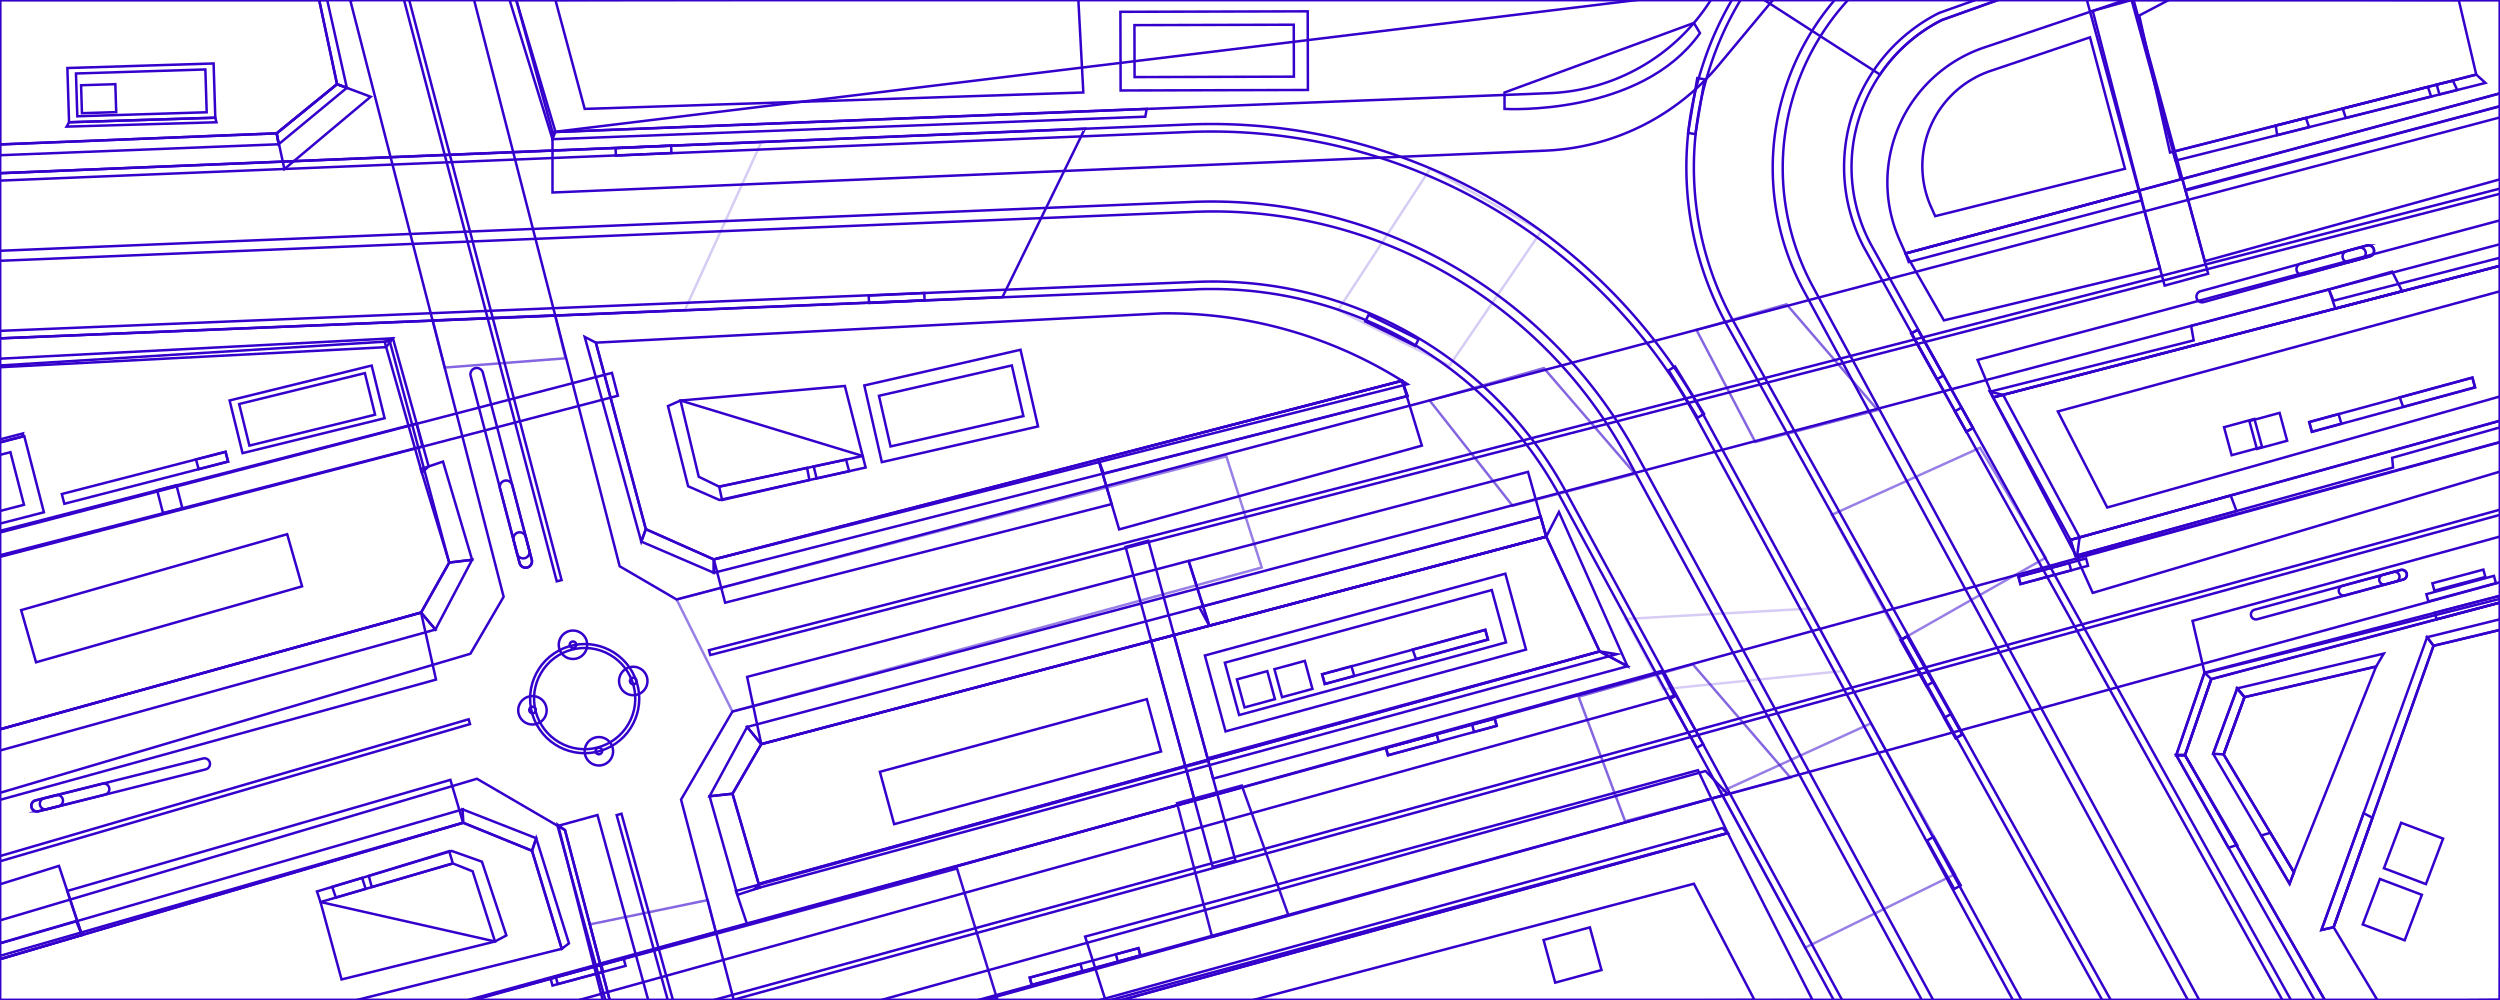 <svg xmlns="http://www.w3.org/2000/svg" xmlns:xlink="http://www.w3.org/1999/xlink" viewBox="0 0 1000 400"><defs><style>.NEON-ROAD-STROKE-1,.NEON-ROAD-STROKE-10,.NEON-ROAD-STROKE-11,.NEON-ROAD-STROKE-12,.NEON-ROAD-STROKE-13,.NEON-ROAD-STROKE-4,.NEON-ROAD-STROKE-5,.NEON-ROAD-STROKE-6,.NEON-ROAD-STROKE-7,.NEON-ROAD-STROKE-8,.NEON-ROAD-STROKE-9{fill:none;stroke:#30c;stroke-miterlimit:10;}.NEON-ROAD-STROKE-2{isolation:isolate;}.NEON-ROAD-STROKE-3{clip-path:url(#clip-path);}.NEON-ROAD-STROKE-11,.NEON-ROAD-STROKE-4{opacity:0.5;}.NEON-ROAD-STROKE-10,.NEON-ROAD-STROKE-11,.NEON-ROAD-STROKE-12,.NEON-ROAD-STROKE-13,.NEON-ROAD-STROKE-4,.NEON-ROAD-STROKE-6,.NEON-ROAD-STROKE-9{mix-blend-mode:soft-light;}.NEON-ROAD-STROKE-5{mix-blend-mode:color-dodge;}.NEON-ROAD-STROKE-6{opacity:0.96;}.NEON-ROAD-STROKE-7{mix-blend-mode:screen;}.NEON-ROAD-STROKE-8{opacity:0.6;mix-blend-mode:multiply;}.NEON-ROAD-STROKE-12,.NEON-ROAD-STROKE-9{opacity:0.2;}.NEON-ROAD-STROKE-11,.NEON-ROAD-STROKE-12,.NEON-ROAD-STROKE-13{fill-rule:evenodd;}</style><clipPath id="clip-path"><rect class="NEON-ROAD-STROKE-1" width="1000" height="400"/></clipPath></defs><title>Neon Road Stroke</title><g class="NEON-ROAD-STROKE-2"><g id="city"><g class="NEON-ROAD-STROKE-3"><rect class="NEON-ROAD-STROKE-1" width="1000" height="400"/><polygon class="NEON-ROAD-STROKE-1" points="1030.33 89.65 1017.86 42.23 270.64 239.79 247.87 226.5 186.57 -11.91 140.15 0.3 201.45 238.71 188.16 261.49 -87.5 343 -75.03 390.43 190.78 311.5 226 332.05 264.44 478.21 310.86 466 272.42 319.84 292.97 284.62 1030.33 89.65"/><rect class="NEON-ROAD-STROKE-1" x="266.81" y="323.05" width="2" height="151.7" transform="translate(-96.52 85.68) rotate(-15.44)"/><rect class="NEON-ROAD-STROKE-1" x="191.33" y="-10.35" width="2" height="246.69" transform="translate(-22.4 52.57) rotate(-14.72)"/><rect class="NEON-ROAD-STROKE-1" x="271.19" y="160.99" width="765.16" height="2" transform="matrix(0.97, -0.25, 0.25, 0.97, -19.7, 171.7)"/><circle class="NEON-ROAD-STROKE-1" cx="233.87" cy="279.45" r="21.83" transform="translate(-105.14 145.81) rotate(-28.56)"/><circle class="NEON-ROAD-STROKE-1" cx="233.87" cy="279.45" r="20.24" transform="translate(-125.36 340.62) rotate(-59.74)"/><polygon class="NEON-ROAD-STROKE-1" points="-86.94 369.89 -87.47 367.96 187.47 287.7 188 289.63 -86.94 369.89"/><polygon class="NEON-ROAD-STROKE-4" points="292.97 284.62 270.64 239.79 490.53 182.53 504.7 227 292.97 284.62"/><polygon class="NEON-ROAD-STROKE-1" points="226 332.05 223.22 330 261 478.21 264.44 478.21 226 332.05"/><rect class="NEON-ROAD-STROKE-5" x="243.25" y="325.43" width="16.54" height="154.98" transform="translate(-97.64 80.9) rotate(-15.34)"/><rect class="NEON-ROAD-STROKE-1" x="155.94" y="288.26" width="883.79" height="54" transform="translate(-62.13 169.53) rotate(-15.35)"/><rect class="NEON-ROAD-STROKE-1" x="155.94" y="314.26" width="883.79" height="2" transform="translate(-62.13 169.54) rotate(-15.35)"/><polygon class="NEON-ROAD-STROKE-5" points="664.68 268.37 669.73 278.3 190.51 411.42 187.73 400.53 664.68 268.37"/><polygon class="NEON-ROAD-STROKE-5" points="208.03 451.44 202.98 441.52 682.2 308.4 691.1 317.6 208.03 451.44"/><rect class="NEON-ROAD-STROKE-1" x="819.83" y="214.51" width="3.03" height="28" transform="translate(815.4 1081.02) rotate(-105.15)"/><rect class="NEON-ROAD-STROKE-1" x="816.45" y="218.91" width="3.03" height="21.02" transform="translate(810.24 1078.92) rotate(-105.15)"/><rect class="NEON-ROAD-STROKE-1" x="983.02" y="221.46" width="3.03" height="28" transform="translate(1014.49 1247.32) rotate(-105.15)"/><rect class="NEON-ROAD-STROKE-1" x="979.64" y="225.87" width="3.03" height="21.02" transform="matrix(-0.26, -0.97, 0.97, -0.26, 1009.36, 1245.22)"/><rect class="NEON-ROAD-STROKE-1" x="432.56" y="364.1" width="3.03" height="45.05" transform="translate(174.29 906.64) rotate(-105.15)"/><rect class="NEON-ROAD-STROKE-1" x="449.78" y="377.29" width="3.03" height="9.36" transform="translate(200.51 917.39) rotate(-105.15)"/><rect class="NEON-ROAD-STROKE-1" x="420.95" y="379.26" width="3.03" height="21.02" transform="translate(156.62 899.41) rotate(-105.15)"/><rect class="NEON-ROAD-STROKE-1" x="575.06" y="272.24" width="3.03" height="45.05" transform="translate(442.7 928.33) rotate(-105.15)"/><rect class="NEON-ROAD-STROKE-1" x="592.28" y="285.42" width="3.03" height="9.36" transform="translate(468.92 939.07) rotate(-105.15)"/><rect class="NEON-ROAD-STROKE-1" x="563.46" y="287.4" width="3.03" height="21.02" transform="translate(425.03 921.09) rotate(-105.15)"/><rect class="NEON-ROAD-STROKE-1" x="232.62" y="375.12" width="3.03" height="28" transform="matrix(-0.26, -0.97, 0.97, -0.26, -80.3, 716.79)"/><rect class="NEON-ROAD-STROKE-1" x="229.25" y="379.53" width="3.03" height="21.02" transform="translate(-85.43 714.69) rotate(-105.15)"/><polygon class="NEON-ROAD-STROKE-6" points="201.17 452.16 398.83 399.51 382.81 347.41 187.17 400.45 201.17 452.16"/><polygon class="NEON-ROAD-STROKE-6" points="484.85 374.75 515.34 365.99 496.71 314.22 470.82 321.24 484.85 374.75"/><path class="NEON-ROAD-STROKE-7" d="M221,52.84V77L618.3,60.25A95.25,95.25,0,0,0,687.51,26L710-1,679.33-3Z"/><polygon class="NEON-ROAD-STROKE-1" points="221 52.84 221 55.67 458.13 46.67 458.67 43.56 221 52.84"/><path class="NEON-ROAD-STROKE-1" d="M677.56,9.18,601.81,37v6.57S656.25,46.75,680,13.25Z"/><path class="NEON-ROAD-STROKE-1" d="M206.5,0,221,52.84,619.69,37.27A80.17,80.17,0,0,0,683.81.82L685-1Z"/><polygon class="NEON-ROAD-STROKE-1" points="222.17 0 233.88 43.56 433.33 36.99 431.33 -0.26 222.17 0"/><rect class="NEON-ROAD-STROKE-1" x="448.2" y="4.59" width="74.92" height="31.46" transform="translate(-0.05 1.31) rotate(-0.15)"/><rect class="NEON-ROAD-STROKE-1" x="453.8" y="9.93" width="63.73" height="20.78" transform="translate(-0.05 1.31) rotate(-0.15)"/><polygon class="NEON-ROAD-STROKE-1" points="303.48 353.56 293 317.49 304.5 297.65 618.5 214.67 639.87 260.56 303.48 353.56"/><polygon class="NEON-ROAD-STROKE-7" points="304.5 297.65 298.85 270.75 475.49 224.34 483.72 250.29 304.5 297.65"/><polygon class="NEON-ROAD-STROKE-1" points="304.5 297.65 298.85 290.77 616.26 206.73 618.5 214.67 304.5 297.65"/><polygon class="NEON-ROAD-STROKE-1" points="298.85 290.77 283.83 318.5 293 317.49 304.5 297.65 298.85 290.77"/><polygon class="NEON-ROAD-STROKE-7" points="483.72 250.29 475.42 224.42 611.2 188.75 618.5 214.67 483.72 250.29"/><polygon class="NEON-ROAD-STROKE-7" points="474.19 306.7 477.85 320.14 298.85 369.74 294.38 356.38 474.19 306.7"/><polygon class="NEON-ROAD-STROKE-1" points="303.91 355.03 294.99 357.92 283.83 318.5 293 317.49 303.91 355.03"/><polygon class="NEON-ROAD-STROKE-1" points="301.91 355.57 646.67 261.67 639.87 260.56 303.48 353.56 301.91 355.57"/><polygon class="NEON-ROAD-STROKE-1" points="623.57 204.8 618.5 214.67 639.87 260.56 651 266.5 623.57 204.8"/><polygon class="NEON-ROAD-STROKE-1" points="479.7 242.89 483.72 250.29 618.5 214.67 616.26 206.73 479.7 242.89"/><rect class="NEON-ROAD-STROKE-1" x="483.9" y="245.26" width="124.56" height="31.46" transform="translate(-49.38 152.67) rotate(-15.23)"/><rect class="NEON-ROAD-STROKE-1" x="490.85" y="250.14" width="110.66" height="21.7" transform="translate(-49.38 152.67) rotate(-15.23)"/><rect class="NEON-ROAD-STROKE-1" x="352.87" y="293.79" width="110.66" height="21.7" transform="translate(-65.7 117.95) rotate(-15.23)"/><rect class="NEON-ROAD-STROKE-1" x="496.07" y="269.87" width="12.6" height="11.61" transform="translate(-54.78 141.68) rotate(-15.23)"/><rect class="NEON-ROAD-STROKE-7" x="467.5" y="215.15" width="9.43" height="132.68" transform="translate(-57.37 133.96) rotate(-15.23)"/><rect class="NEON-ROAD-STROKE-1" x="467.19" y="254.3" width="9.43" height="52.08" transform="translate(-57.08 133.84) rotate(-15.23)"/><rect class="NEON-ROAD-STROKE-1" x="511.08" y="265.78" width="12.6" height="11.61" transform="translate(-53.18 145.48) rotate(-15.23)"/><rect class="NEON-ROAD-STROKE-1" x="528.2" y="260.73" width="67.64" height="4.03" transform="translate(-49.29 156.9) rotate(-15.23)"/><polygon class="NEON-ROAD-STROKE-1" points="528.86 269.69 540.57 266.5 541.71 270.37 529.92 273.58 528.86 269.69"/><polygon class="NEON-ROAD-STROKE-1" points="483.04 303.31 485.26 311.44 651 266.5 639.87 260.56 483.04 303.31"/><polygon class="NEON-ROAD-STROKE-7" points="168.43 245.02 174.4 271.84 -1.67 320.4 -10.21 294.55 168.43 245.02"/><polygon class="NEON-ROAD-STROKE-1" points="155.91 136.54 179.68 225.03 168.43 245.02 -144.54 331.81 -207 158.98 155.91 136.54"/><polygon class="NEON-ROAD-STROKE-1" points="168.43 245.02 174.16 251.82 -142.21 339.72 -144.54 331.81 168.43 245.02"/><polygon class="NEON-ROAD-STROKE-1" points="174.16 251.82 188.84 223.91 179.68 225.03 168.43 245.02 174.16 251.82"/><polygon class="NEON-ROAD-STROKE-1" points="168.32 187.64 177.2 184.63 188.84 223.91 179.68 225.03 168.32 187.64"/><polygon class="NEON-ROAD-STROKE-1" points="171.46 186.57 157.17 135.33 153.84 136.67 168.76 189.09 171.46 186.57"/><rect class="NEON-ROAD-STROKE-1" x="-109.66" y="189.87" width="124.56" height="31.46" transform="matrix(-0.97, 0.25, -0.25, -0.97, -41.34, 416.5)"/><rect class="NEON-ROAD-STROKE-1" x="-102.7" y="194.75" width="110.66" height="21.7" transform="matrix(-0.97, 0.25, -0.25, -0.97, -41.34, 416.5)"/><rect class="NEON-ROAD-STROKE-1" x="9.32" y="228.44" width="110.66" height="21.7" transform="translate(192.49 451.65) rotate(164.07)"/><rect class="NEON-ROAD-STROKE-1" x="93.58" y="152.9" width="58.52" height="21.7" transform="translate(281.22 293.43) rotate(166.19)"/><rect class="NEON-ROAD-STROKE-1" x="96.95" y="155.18" width="51.78" height="17.13" transform="translate(281.22 293.43) rotate(166.19)"/><rect class="NEON-ROAD-STROKE-7" x="0.11" y="-32.58" width="9.43" height="498.42" transform="translate(213.22 157.27) rotate(75.38)"/><rect class="NEON-ROAD-STROKE-1" x="-5.63" y="43.67" width="9.43" height="348.92" transform="matrix(0.25, 0.97, -0.97, 0.25, 210.37, 163.94)"/><rect class="NEON-ROAD-STROKE-1" x="63.83" y="196.02" width="9.43" height="7.97" transform="matrix(0.25, 0.97, -0.97, 0.25, 244.76, 83.18)"/><rect class="NEON-ROAD-STROKE-1" x="24.15" y="189.09" width="67.64" height="4.03" transform="translate(161.8 361.71) rotate(165.55)"/><polygon class="NEON-ROAD-STROKE-1" points="91.23 184.62 79.47 187.65 78.38 183.77 90.22 180.72 91.23 184.62"/><polygon class="NEON-ROAD-STROKE-1" points="154.46 138.86 157.17 135.33 -68.44 147.02 -72.79 150.68 154.46 138.86"/><polygon class="NEON-ROAD-STROKE-1" points="-111.61 206.09 -115 205.6 9.18 173.37 8.92 174.67 -111.61 206.09"/><polygon class="NEON-ROAD-STROKE-8" points="571.85 160.19 605.03 202.3 653.98 189.5 617.54 147.24 571.85 160.19"/><polygon class="NEON-ROAD-STROKE-8" points="631.44 278.69 650.05 328.51 716.16 311.01 677.13 265.74 631.44 278.69"/><polygon class="NEON-ROAD-STROKE-8" points="678.58 131.95 702.12 176.8 751.06 164 714.63 121.73 678.58 131.95"/><path class="NEON-ROAD-STROKE-1" d="M850,0,793.66,19a56.94,56.94,0,0,0-33.81,77.05l2.37,5.33L1000,37.34V0Z"/><path class="NEON-ROAD-STROKE-1" d="M836,14.93,796.26,28.35A40.17,40.17,0,0,0,772.4,82.71l1.67,3.75L850,67.51Z"/><polygon class="NEON-ROAD-STROKE-7" points="762.22 101.39 777.56 128.15 863.98 107.32 855.7 76.22 762.22 101.39"/><polygon class="NEON-ROAD-STROKE-7" points="874.15 75.88 881.9 104.47 1000 71.72 1000 42.48 874.15 75.88"/><polygon class="NEON-ROAD-STROKE-1" points="762.22 101.39 763.5 104.83 856.73 80.09 855.7 76.22 762.22 101.39"/><rect class="NEON-ROAD-STROKE-7" x="848.1" y="-18.53" width="18.04" height="132.68" transform="translate(17.55 226.88) rotate(-15.23)"/><polygon class="NEON-ROAD-STROKE-1" points="868 61 990.5 29.83 983.5 0 868 -0.26 855.7 6.2 868 61"/><polygon class="NEON-ROAD-STROKE-1" points="837.09 4.36 855.7 76.22 872.28 71.75 852.64 0 837.09 4.36"/><polygon class="NEON-ROAD-STROKE-1" points="872.94 71.57 874.21 76.22 1000 42.48 1000 37.34 872.94 71.57"/><polygon class="NEON-ROAD-STROKE-1" points="869.25 60.68 870.22 64.24 994.17 33.17 990.5 29.83 869.25 60.68"/><polygon class="NEON-ROAD-STROKE-1" points="938.31 47.17 937.08 43.42 971.16 34.75 972.45 38.61 938.31 47.17"/><polygon class="NEON-ROAD-STROKE-1" points="975.78 37.78 974.67 33.86 981.17 32.33 982.91 35.99 975.78 37.78"/><polygon class="NEON-ROAD-STROKE-1" points="910.87 54.05 910.28 50.24 922.35 47.17 923.63 50.85 910.87 54.05"/><polygon class="NEON-ROAD-STROKE-7" points="185.24 329.09 180.16 311.94 26.91 356.38 32.76 374.01 185.24 329.09"/><path class="NEON-ROAD-STROKE-1" d="M212.81,340.31l11.88,39.21L9.46,433.27A177.17,177.17,0,0,1-87.6,409.46l-2.23-1.31,275.07-79.06Z"/><polygon class="NEON-ROAD-STROKE-1" points="185.24 329.09 185.06 323.75 -89.99 403.43 -87.59 409.46 185.24 329.09"/><polygon class="NEON-ROAD-STROKE-1" points="212.81 340.31 214.48 335.29 185.06 323.75 185.24 329.09 212.81 340.31"/><polygon class="NEON-ROAD-STROKE-1" points="224.69 379.52 227.58 377.34 214.48 335.29 212.81 340.31 224.69 379.52"/><polygon class="NEON-ROAD-STROKE-1" points="202.54 374.17 192.78 344.68 180.67 340.38 126.79 356.58 128.2 360.81 198 376.59 202.54 374.17"/><polygon class="NEON-ROAD-STROKE-1" points="198 376.59 189.06 348.53 181.14 345.37 128.2 360.81 136.62 391.78 198 376.59"/><polygon class="NEON-ROAD-STROKE-1" points="179.68 340.46 181.14 345.37 148.71 354.83 147.51 350.35 179.68 340.46"/><polygon class="NEON-ROAD-STROKE-1" points="146.27 355.54 144.85 351.15 132.87 354.75 134.35 359.02 146.27 355.54"/><polygon class="NEON-ROAD-STROKE-7" points="32.76 374.01 23.58 346.35 -96.36 383.77 -87.59 409.46 32.76 374.01"/><polygon class="NEON-ROAD-STROKE-1" points="32.76 374.01 30.46 368.4 -89.99 403.43 -87.59 409.46 32.76 374.01"/><polygon class="NEON-ROAD-STROKE-7" points="285.53 223.77 290.05 241.07 444.66 201.63 439.38 183.82 285.53 223.77"/><path class="NEON-ROAD-STROKE-1" d="M258.33,211.67l-20-74.61,226.25-11.71a177,177,0,0,1,96.23,26.94l2.2,1.38-277.49,70.1Z"/><polygon class="NEON-ROAD-STROKE-1" points="285.53 223.77 285.53 229.11 563.02 158.39 560.82 152.29 285.53 223.77"/><polygon class="NEON-ROAD-STROKE-1" points="258.33 211.67 256.5 216.63 285.53 229.11 285.53 223.77 258.33 211.67"/><polygon class="NEON-ROAD-STROKE-1" points="238.34 137.06 233.88 134.75 256.5 216.63 258.33 211.67 238.34 137.06"/><polygon class="NEON-ROAD-STROKE-1" points="267.19 162.42 275.25 194.5 287.78 200 346.25 187 345.08 182.4 272.2 160.21 267.19 162.42"/><polygon class="NEON-ROAD-STROKE-1" points="272.2 160.21 279.5 190.7 287.67 194.67 345.08 182.4 337.94 154.39 272.2 160.21"/><polygon class="NEON-ROAD-STROKE-1" points="288.83 200 287.67 194.67 322.83 187.15 323.76 192 288.83 200"/><polygon class="NEON-ROAD-STROKE-1" points="325.48 186.59 326.65 191.36 339.65 188.47 338.41 183.82 325.48 186.59"/><rect class="NEON-ROAD-STROKE-1" x="348.42" y="146.66" width="64.09" height="31.46" transform="translate(-26.61 88.81) rotate(-12.87)"/><rect class="NEON-ROAD-STROKE-1" x="353.21" y="152" width="54.52" height="20.78" transform="translate(-26.61 88.81) rotate(-12.87)"/><polygon class="NEON-ROAD-STROKE-7" points="439.38 183.82 447.66 211.76 568.75 178.25 560.82 152.29 439.38 183.82"/><polygon class="NEON-ROAD-STROKE-1" points="439.38 183.82 441.5 189.5 563.02 158.39 560.82 152.29 439.38 183.82"/><path class="NEON-ROAD-STROKE-1" d="M623.89,198.4a158.2,158.2,0,0,0-139-82.79c-2.17,0-4.37,0-6.54.13L-32.33,136.67-35,70.72,475.64,49.79c3-.12,6.07-.18,9.08-.18A224.47,224.47,0,0,1,681.88,166.89L813,408.1l-58,31.52Z"/><path class="NEON-ROAD-STROKE-1" d="M756.17,435.55,626.52,197a160.43,160.43,0,0,0-148.34-84.23L-29.46,133.55l-2.41-60L475.76,52.79A221.46,221.46,0,0,1,679.24,168.32L808.89,406.9Z"/><polygon class="NEON-ROAD-STROKE-9" points="304.61 56.68 273.94 124.01 -32.33 136.67 -34.99 70.72 304.61 56.68"/><path class="NEON-ROAD-STROKE-1" d="M780.78,422.18,651.12,183.6A188.23,188.23,0,0,0,477.05,84.77l-507.63,20.8-.16-4,507.63-20.8A193.47,193.47,0,0,1,654.64,181.69L784.29,420.27Z"/><polygon class="NEON-ROAD-STROKE-10" points="400.97 118.85 433.95 51.47 -34.99 70.72 -32.33 136.67 400.97 118.85"/><polygon class="NEON-ROAD-STROKE-1" points="565.05 259.84 566.42 263.64 595.18 255.81 594.13 251.92 565.05 259.84"/><polygon class="NEON-ROAD-STROKE-1" points="203.83 0 221 55.67 222.17 52.67 206.5 0 203.83 0"/><rect class="NEON-ROAD-STROKE-1" x="255.93" y="49.13" width="2.96" height="22.24" transform="translate(305.32 -199.74) rotate(87.27)"/><rect class="NEON-ROAD-STROKE-1" x="357.19" y="108.08" width="2.96" height="22.24" transform="translate(460.64 -244.74) rotate(87.27)"/><rect class="NEON-ROAD-STROKE-1" x="673.07" y="145.75" width="2.96" height="22.24" transform="translate(1331.81 -61.4) rotate(148.54)"/><rect class="NEON-ROAD-STROKE-1" x="776.08" y="334.03" width="2.96" height="22.24" transform="translate(1624.6 266.09) rotate(150.73)"/><rect class="NEON-ROAD-STROKE-1" x="673.07" y="277.55" width="2.96" height="22.24" transform="translate(1404.12 210.7) rotate(150.73)"/><rect class="NEON-ROAD-STROKE-1" x="555.3" y="121.06" width="2.96" height="22.24" transform="translate(921.03 -309.19) rotate(116.18)"/><polygon class="NEON-ROAD-STROKE-11" points="688.22 316.78 722.06 379.06 781.98 349.67 748.36 289.34 688.22 316.78"/><polygon class="NEON-ROAD-STROKE-12" points="737.05 268.41 665.25 275.67 650.25 247.57 723.75 243.46 737.05 268.41"/><polygon class="NEON-ROAD-STROKE-12" points="616.53 92.43 579.78 146.27 535.26 124.01 572.16 67.37 616.53 92.43"/><polygon class="NEON-ROAD-STROKE-1" points="725 400 691.1 333.22 445 401 725 400"/><polygon class="NEON-ROAD-STROKE-1" points="500 400.33 677.56 353.5 701.79 400 626.33 400.33 500 400.33"/><rect class="NEON-ROAD-STROKE-1" x="619.43" y="373.12" width="19.19" height="17.69" transform="translate(-78.26 178.69) rotate(-15.23)"/><polygon class="NEON-ROAD-STROKE-1" points="691.1 333.22 689 331.2 438.7 400.33 447.61 400.33 691.1 333.22"/><polygon class="NEON-ROAD-STROKE-7" points="442.33 400.5 434.04 374.64 679.19 308.07 691.1 333.22 442.33 400.5"/><path class="NEON-ROAD-STROKE-7" d="M234.21,260.56a5.68,5.68,0,1,1-2.36-7.67A5.66,5.66,0,0,1,234.21,260.56Z"/><path class="NEON-ROAD-STROKE-1" d="M230.49,257.91a1.3,1.3,0,1,1-1.3-1.31A1.3,1.3,0,0,1,230.49,257.91Z"/><path class="NEON-ROAD-STROKE-7" d="M244.58,303.16a5.68,5.68,0,1,1-2.37-7.67A5.68,5.68,0,0,1,244.58,303.16Z"/><path class="NEON-ROAD-STROKE-1" d="M240.86,300.51a1.31,1.31,0,0,1-2.61,0,1.31,1.31,0,1,1,2.61,0Z"/><path class="NEON-ROAD-STROKE-7" d="M218,286.77a5.68,5.68,0,1,1-2.37-7.68A5.69,5.69,0,0,1,218,286.77Z"/><path class="NEON-ROAD-STROKE-1" d="M214.32,284.12a1.31,1.31,0,0,1-2.61,0,1.31,1.31,0,1,1,2.61,0Z"/><path class="NEON-ROAD-STROKE-7" d="M258.33,275.05a5.68,5.68,0,1,1-2.37-7.68A5.69,5.69,0,0,1,258.33,275.05Z"/><path class="NEON-ROAD-STROKE-1" d="M254.61,272.39a1.31,1.31,0,1,1-1.3-1.3A1.31,1.31,0,0,1,254.61,272.39Z"/><path class="NEON-ROAD-STROKE-1" d="M930.19,424.85,872.44,456.8l-182.35-328-.17-.31a130.92,130.92,0,0,1-8.6-103.1A132.51,132.51,0,0,1,696.44-5.95a130.91,130.91,0,0,1,53.24-46.3l1.56-.75L783.1-64.34,805.24-2.17,776.78,8A65.43,65.43,0,0,0,752,29.83a66.58,66.58,0,0,0-8,16.28,65.49,65.49,0,0,0,4.18,51.33Z"/><path class="NEON-ROAD-STROKE-1" d="M873.62,452.72,692.71,127.34l-.14-.26a127.91,127.91,0,0,1-8.4-100.75A127.91,127.91,0,0,1,751-49.55l1.41-.67,28.89-10.29L801.41-4,775.59,5.2a69,69,0,0,0-30.08,93.63l180.6,324.84Z"/><path class="NEON-ROAD-STROKE-1" d="M896.75,439.89,721.4,116.13A103.47,103.47,0,0,1,773.65-28.69l43.6-17.7,1.5,3.71L775.16-25a99.49,99.49,0,0,0-50.24,139.23L900.28,438Z"/><rect class="NEON-ROAD-STROKE-1" x="771.07" y="252.4" width="3.03" height="45.05" transform="translate(-35.78 412.8) rotate(-29.27)"/><rect class="NEON-ROAD-STROKE-1" x="779.8" y="285.81" width="3.03" height="9.36" transform="translate(-42.28 419.05) rotate(-29.27)"/><rect class="NEON-ROAD-STROKE-1" x="765.2" y="253.93" width="3.03" height="21.02" transform="translate(-31.4 408.62) rotate(-29.27)"/><rect class="NEON-ROAD-STROKE-1" x="775.33" y="129.77" width="3.03" height="45.05" transform="translate(24.72 399.25) rotate(-29.27)"/><rect class="NEON-ROAD-STROKE-1" x="784.05" y="163.18" width="3.03" height="9.36" transform="translate(18.22 405.51) rotate(-29.27)"/><rect class="NEON-ROAD-STROKE-1" x="769.45" y="131.3" width="3.03" height="21.02" transform="translate(29.09 395.03) rotate(-29.27)"/><rect class="NEON-ROAD-STROKE-1" x="677.05" y="31.36" width="2.96" height="22.24" transform="translate(1340.72 196.45) rotate(-170.49)"/><path class="NEON-ROAD-STROKE-13" d="M805.24-2.17,776.78,8A65.43,65.43,0,0,0,752,29.83L696.44-5.95a130.91,130.91,0,0,1,53.24-46.3l1.56-.75L783.1-64.34Z"/><polygon class="NEON-ROAD-STROKE-11" points="732.76 205.9 760.25 256.01 818.28 223.07 792.02 179.09 732.76 205.9"/><path class="NEON-ROAD-STROKE-5" d="M190.07,147.28h0a2.53,2.53,0,0,1,3.08,1.81l18.58,71.1a2.53,2.53,0,0,1-1.81,3.08h0a2.52,2.52,0,0,1-3.08-1.81l-18.58-71.09A2.52,2.52,0,0,1,190.07,147.28Z"/><path class="NEON-ROAD-STROKE-7" d="M201.83,192.29h0a2.53,2.53,0,0,1,3.08,1.81l7.8,29.84A2.54,2.54,0,0,1,210.9,227h0a2.53,2.53,0,0,1-3.08-1.81L200,195.38A2.54,2.54,0,0,1,201.83,192.29Z"/><path class="NEON-ROAD-STROKE-1" d="M207.25,213h0a2.53,2.53,0,0,1,3.08,1.81l2.38,9.1A2.54,2.54,0,0,1,210.9,227h0a2.53,2.53,0,0,1-3.08-1.81l-2.38-9.1A2.54,2.54,0,0,1,207.25,213Z"/><path class="NEON-ROAD-STROKE-5" d="M83.93,305h0a2.25,2.25,0,0,1-1.64,2.74L18.7,323.7A2.26,2.26,0,0,1,16,322.06h0a2.27,2.27,0,0,1,1.64-2.74l63.6-15.94A2.25,2.25,0,0,1,83.93,305Z"/><path class="NEON-ROAD-STROKE-7" d="M43.67,315.11h0A2.25,2.25,0,0,1,42,317.85l-26.69,6.69a2.25,2.25,0,0,1-2.73-1.64h0a2.24,2.24,0,0,1,1.64-2.73l26.69-6.7A2.25,2.25,0,0,1,43.67,315.11Z"/><path class="NEON-ROAD-STROKE-1" d="M25.12,319.76h0a2.26,2.26,0,0,1-1.64,2.74l-8.14,2a2.25,2.25,0,0,1-2.73-1.64h0a2.24,2.24,0,0,1,1.64-2.73l8.14-2.05A2.26,2.26,0,0,1,25.12,319.76Z"/><path class="NEON-ROAD-STROKE-5" d="M878.65,119.27h0a2.27,2.27,0,0,1,1.58-2.78l63.21-17.38a2.27,2.27,0,0,1,2.78,1.58h0a2.26,2.26,0,0,1-1.58,2.77l-63.22,17.39A2.26,2.26,0,0,1,878.65,119.27Z"/><path class="NEON-ROAD-STROKE-7" d="M918.67,108.26h0a2.26,2.26,0,0,1,1.58-2.77l26.53-7.3a2.26,2.26,0,0,1,2.77,1.58h0a2.25,2.25,0,0,1-1.57,2.77l-26.53,7.3A2.26,2.26,0,0,1,918.67,108.26Z"/><path class="NEON-ROAD-STROKE-1" d="M937.11,103.19h0a2.26,2.26,0,0,1,1.58-2.77l8.09-2.23a2.26,2.26,0,0,1,2.77,1.58h0a2.25,2.25,0,0,1-1.57,2.77l-8.09,2.23A2.26,2.26,0,0,1,937.11,103.19Z"/><polygon class="NEON-ROAD-STROKE-8" points="177.87 147.02 226.18 143.32 222.04 126.05 173.13 128.13 177.87 147.02"/><polygon class="NEON-ROAD-STROKE-8" points="239.95 385.42 286.35 372.8 283.07 360.02 235.92 369.76 239.95 385.42"/><polygon class="NEON-ROAD-STROKE-1" points="828.2 215.96 797.27 158.96 1000 106.32 1000 168.29 828.2 215.96"/><polygon class="NEON-ROAD-STROKE-1" points="823.14 164.58 842.89 203 1000.75 158.36 1000.04 116.49 823.14 164.58"/><rect class="NEON-ROAD-STROKE-1" x="890.91" y="168.98" width="12.6" height="11.61" transform="translate(-14.4 241.87) rotate(-15.23)"/><rect class="NEON-ROAD-STROKE-1" x="905.91" y="164.89" width="12.6" height="11.61" transform="matrix(0.96, -0.26, 0.26, 0.96, -12.8, 245.67)"/><rect class="NEON-ROAD-STROKE-1" x="923.03" y="159.84" width="67.64" height="4.03" transform="translate(-8.91 257.09) rotate(-15.23)"/><polygon class="NEON-ROAD-STROKE-1" points="923.69 168.8 935.41 165.61 936.55 169.48 924.75 172.69 923.69 168.8"/><polygon class="NEON-ROAD-STROKE-1" points="959.88 158.94 961.25 162.75 990.02 154.92 988.96 151.03 959.88 158.94"/><polygon class="NEON-ROAD-STROKE-1" points="797.27 158.96 796 156.67 877.47 136.14 876.45 130.34 931.56 115.77 933.44 120.27 1000 103.08 1000 106.32 797.27 158.96"/><polygon class="NEON-ROAD-STROKE-7" points="1000 106.32 1000 88.13 791.04 143.96 797.27 158.96 1000 106.32"/><polygon class="NEON-ROAD-STROKE-1" points="828.2 215.96 830.17 222.34 957.22 187 956.86 183.12 1000 170.95 1000 168.29 828.2 215.96"/><polygon class="NEON-ROAD-STROKE-1" points="828.2 215.96 830.17 222.34 894.62 204.41 892.27 198.18 828.2 215.96"/><polygon class="NEON-ROAD-STROKE-1" points="796 156.67 830.75 223.02 831.84 214.95 801.25 157.95 796 156.67"/><polygon class="NEON-ROAD-STROKE-1" points="931.56 115.77 934.14 123.42 960.85 116.49 956.86 108.65 931.56 115.77"/><polygon class="NEON-ROAD-STROKE-5" points="1016.81 172.19 1021.86 182.12 837.09 237.15 830.75 223.02 1016.81 172.19"/><path class="NEON-ROAD-STROKE-5" d="M900.44,246.31h0a2,2,0,0,1,1.39-2.43l55.49-15.08a2,2,0,0,1,2.43,1.39h0a2,2,0,0,1-1.39,2.43L902.87,247.7A2,2,0,0,1,900.44,246.31Z"/><path class="NEON-ROAD-STROKE-7" d="M935.57,236.76h0a2,2,0,0,1,1.39-2.43L960.25,228a2,2,0,0,1,2.43,1.39h0a2,2,0,0,1-1.39,2.43L938,238.15A2,2,0,0,1,935.57,236.76Z"/><path class="NEON-ROAD-STROKE-1" d="M951.76,232.36h0a2,2,0,0,1,1.39-2.43l7.1-1.93a2,2,0,0,1,2.43,1.39h0a2,2,0,0,1-1.39,2.43l-7.1,1.93A2,2,0,0,1,951.76,232.36Z"/><polygon class="NEON-ROAD-STROKE-5" points="881.86 269.28 877.01 248.34 1061.67 197.69 1068.89 222.17 881.86 269.28"/><polygon class="NEON-ROAD-STROKE-1" points="930.19 400.5 874 302.06 884.5 271.64 1000 241.01 1000 400 930.19 400.5"/><polygon class="NEON-ROAD-STROKE-1" points="917.57 348.91 889.45 301.77 897.79 278.86 950.45 266.61 917.57 348.91"/><polygon class="NEON-ROAD-STROKE-1" points="917.57 348.91 915.83 353.5 885.25 301.49 894.88 275.36 897.79 278.86 889.45 301.77 917.57 348.91"/><polygon class="NEON-ROAD-STROKE-1" points="950.45 266.61 953.51 261.43 894.88 275.36 897.79 278.86 950.45 266.61"/><polygon class="NEON-ROAD-STROKE-1" points="885.25 301.49 889.45 301.77 897.79 278.86 894.88 275.36 885.25 301.49"/><polygon class="NEON-ROAD-STROKE-1" points="904.48 334.19 908.15 333.12 917.57 348.91 915.83 353.5 904.48 334.19"/><polygon class="NEON-ROAD-STROKE-1" points="874 302.06 870.5 302.06 881.79 269.06 1000 238.31 1000 241.01 884.5 271.64 874 302.06"/><polygon class="NEON-ROAD-STROKE-1" points="884.5 271.64 881.79 269.06 870.5 302.06 874 302.06 884.5 271.64"/><polygon class="NEON-ROAD-STROKE-1" points="974.78 247.7 973.66 245.16 1000 238.31 1000 241.01 974.78 247.7"/><polygon class="NEON-ROAD-STROKE-1" points="951.13 400.33 933.44 370.89 973.41 258.31 1000.76 251.77 1000 400 951.13 400.33"/><polygon class="NEON-ROAD-STROKE-1" points="933.44 370.89 928.58 371.99 970.84 254.88 973.41 258.31 933.44 370.89"/><polygon class="NEON-ROAD-STROKE-1" points="970.84 254.88 1000 247.7 1000.76 251.77 973.41 258.31 970.84 254.88"/><polygon class="NEON-ROAD-STROKE-1" points="948.99 327.12 945.44 325.27 928.58 371.99 933.44 370.89 948.99 327.12"/><polygon class="NEON-ROAD-STROKE-1" points="870.5 302.06 926.3 400.83 930.19 400.5 874 302.06 870.5 302.06"/><polygon class="NEON-ROAD-STROKE-1" points="870.5 302.06 891.36 339.09 894.88 338 874 302.06 870.5 302.06"/><rect class="NEON-ROAD-STROKE-1" x="947.21" y="354.89" width="19.45" height="17.94" transform="translate(278.43 1130.52) rotate(-69.31)"/><rect class="NEON-ROAD-STROKE-1" x="955.7" y="332.42" width="19.45" height="17.94" transform="translate(304.94 1123.92) rotate(-69.31)"/><polygon class="NEON-ROAD-STROKE-1" points="0 57.77 110.67 53.33 134.81 33.67 127.67 0 0 0 0 57.77"/><polygon class="NEON-ROAD-STROKE-1" points="0 57.77 0 62.09 111.45 57.71 110.67 53.33 0 57.77"/><polygon class="NEON-ROAD-STROKE-1" points="134.81 33.67 138.74 35.13 111.45 57.71 110.67 53.33 134.81 33.67"/><polygon class="NEON-ROAD-STROKE-1" points="127.67 0 130.88 0 138.74 35.13 134.81 33.67 127.67 0"/><polygon class="NEON-ROAD-STROKE-7" points="134.81 33.67 148.25 38.7 113.75 67.63 110.67 53.33 134.81 33.67"/><rect class="NEON-ROAD-STROKE-1" x="27.28" y="26.3" width="58.52" height="21.7" transform="translate(114.2 72.52) rotate(178.22)"/><rect class="NEON-ROAD-STROKE-1" x="30.65" y="28.58" width="51.78" height="17.13" transform="translate(114.2 72.52) rotate(178.22)"/><rect class="NEON-ROAD-STROKE-1" x="32.61" y="33.88" width="13.71" height="11.19" transform="translate(80.13 77.7) rotate(178.22)"/><polygon class="NEON-ROAD-STROKE-1" points="27.63 48.9 26.64 50.65 86.58 48.9 86.11 47.08 27.63 48.9"/></g><rect class="NEON-ROAD-STROKE-1" width="1000" height="400"/></g></g></svg>